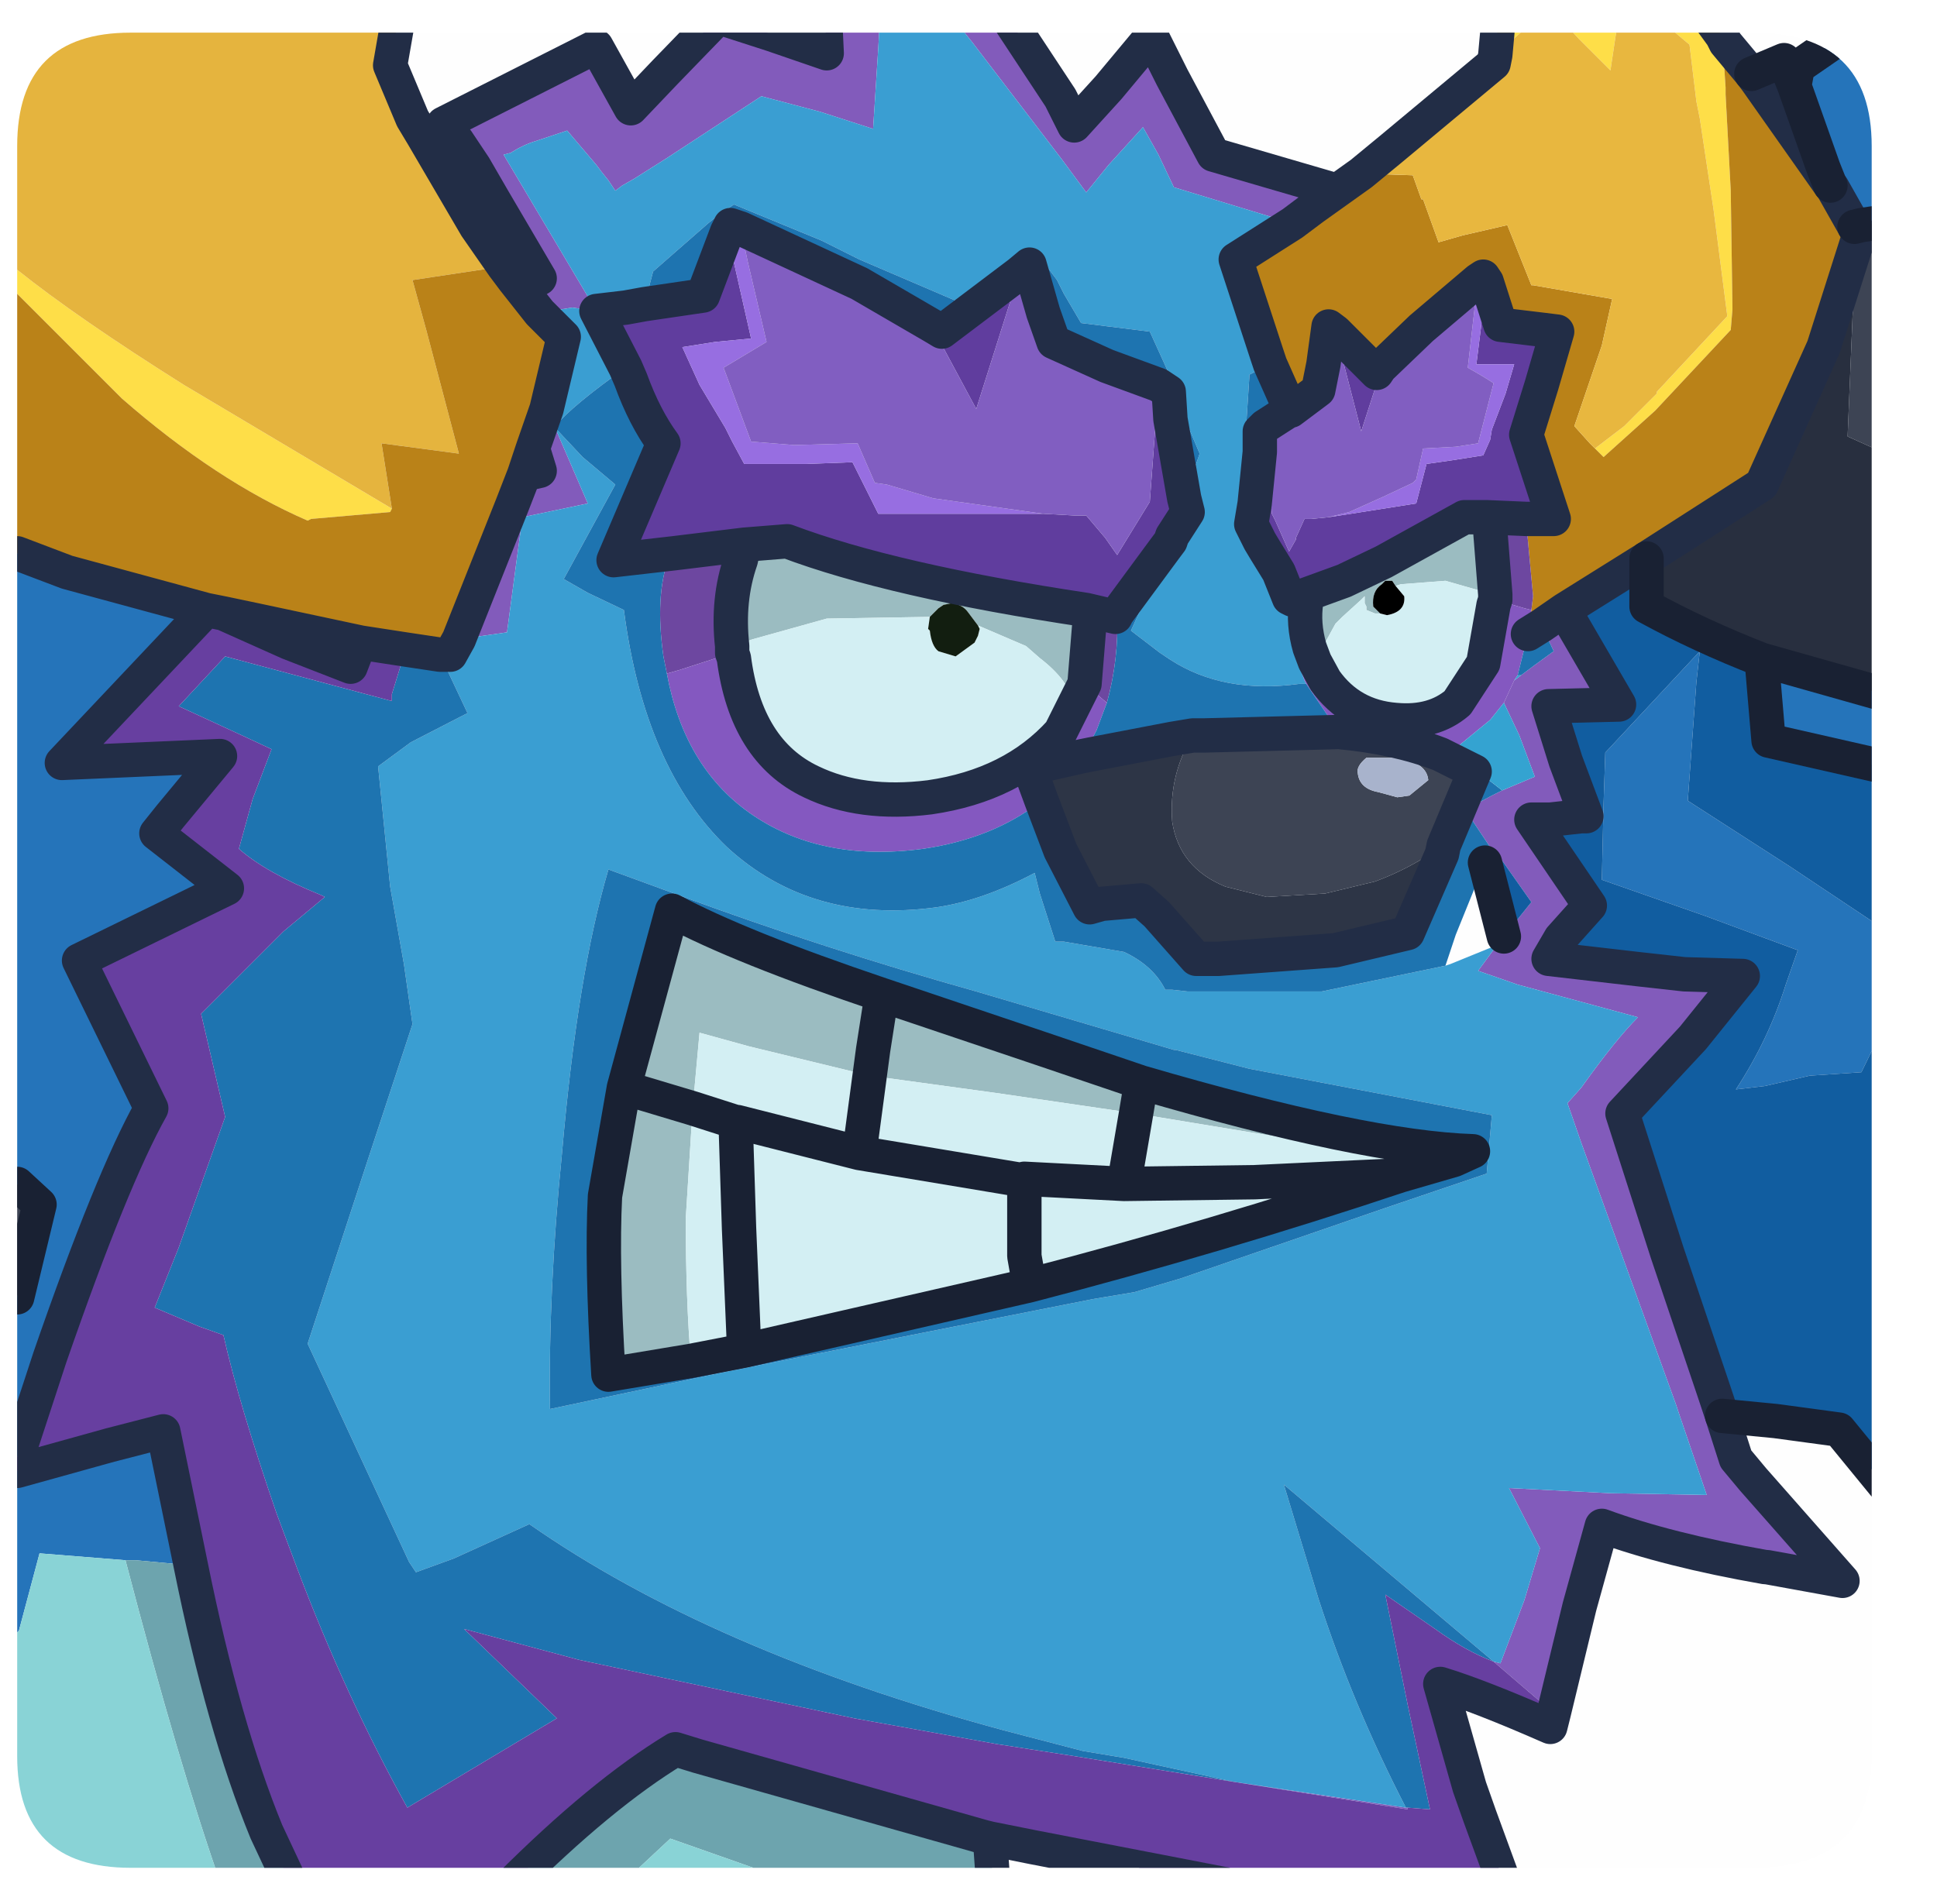 <?xml version="1.0" encoding="UTF-8" standalone="no"?>
<svg xmlns:ffdec="https://www.free-decompiler.com/flash" xmlns:xlink="http://www.w3.org/1999/xlink" ffdec:objectType="frame" height="55.4px" width="56.35px" xmlns="http://www.w3.org/2000/svg">
  <g transform="matrix(1.0, 0.0, 0.0, 1.0, 0.5, 0.95)">
    <clipPath id="clipPath0" transform="matrix(1.0, 0.0, 0.0, 1.0, 0.0, 0.0)">
      <path d="M50.5 0.0 Q53.95 0.0 53.95 3.3 L53.95 50.15 Q53.95 53.4 50.5 53.4 L3.3 53.4 Q0.0 53.4 0.0 50.15 L0.0 3.3 Q0.0 0.0 3.3 0.0 L50.5 0.0" fill="#000000" fill-rule="evenodd" stroke="none"/>
    </clipPath>
    <g clip-path="url(#clipPath0)">
      <use ffdec:characterId="2" height="55.4" transform="matrix(1.0, 0.0, 0.0, 1.0, -0.5, -0.95)" width="56.35" xlink:href="#shape1"/>
    </g>
    <use ffdec:characterId="3" height="53.4" transform="matrix(1.0, 0.0, 0.0, 1.0, 0.0, 0.0)" width="53.95" xlink:href="#shape2"/>
  </g>
  <defs>
    <g id="shape1" transform="matrix(1.0, 0.0, 0.0, 1.0, 0.5, 0.95)">
      <path d="M11.0 -0.45 L11.1 -0.45 11.05 -0.2 11.0 -0.45 M0.0 6.9 Q1.75 8.3 4.85 10.25 L10.9 13.85 10.85 13.95 8.55 14.15 8.45 14.2 Q5.8 13.05 3.05 10.65 L0.0 7.6 0.0 6.9 M43.0 0.65 L43.1 -0.45 44.25 -0.45 43.0 0.65 M44.85 -0.45 L46.6 -0.45 46.5 0.1 46.35 1.1 45.45 0.2 44.85 -0.45 M47.7 -0.45 L49.2 -0.45 49.6 0.1 49.7 1.6 49.7 1.8 49.85 4.6 49.9 8.05 49.85 8.65 47.65 11.0 46.15 12.35 45.9 12.1 46.75 11.45 47.7 10.5 47.7 10.45 49.75 8.25 49.35 5.15 48.95 2.5 48.85 2.0 48.65 0.35 47.7 -0.45" fill="#ffdf48" fill-rule="evenodd" stroke="none"/>
      <path d="M11.0 -0.45 L11.05 -0.2 10.85 0.95 11.5 2.5 11.65 2.75 11.8 3.0 13.35 5.65 14.15 6.8 11.5 7.2 11.9 8.65 12.85 12.25 10.6 11.95 10.9 13.85 4.85 10.25 Q1.75 8.3 0.0 6.9 L0.0 -0.45 11.0 -0.45" fill="#e6b53e" fill-rule="evenodd" stroke="none"/>
      <path d="M23.5 -0.45 L25.1 -0.45 25.05 0.45 24.9 2.8 23.35 2.3 21.65 1.85 18.9 3.65 Q18.35 4.0 17.95 4.25 L17.6 4.45 17.4 4.6 17.2 4.3 17.0 4.05 16.85 3.85 16.0 2.85 15.1 3.15 Q14.75 3.25 14.35 3.5 L14.15 3.55 16.85 8.1 16.15 8.0 15.2 8.15 14.45 7.2 15.2 7.15 13.85 4.85 13.3 3.9 12.8 3.15 12.6 2.95 12.4 2.65 16.85 0.4 17.85 2.2 18.85 1.15 20.4 -0.45 21.95 0.05 23.55 0.6 23.5 -0.45 M27.2 -0.45 L28.8 -0.45 30.35 1.9 30.75 2.7 31.75 1.6 33.0 0.1 33.6 1.3 34.8 3.55 38.4 4.6 37.7 5.1 37.1 5.55 33.65 4.5 33.2 3.55 32.75 2.75 31.75 3.85 31.1 4.65 30.4 3.7 27.8 0.3 27.2 -0.45 M49.6 40.25 L50.0 41.5 50.5 42.1 53.1 45.05 50.9 44.65 50.85 44.65 Q48.0 44.15 46.1 43.45 L45.45 45.8 44.7 48.9 42.95 47.4 43.15 47.45 43.85 45.6 44.3 44.1 43.4 42.35 46.35 42.5 49.15 42.55 48.35 40.2 48.25 39.9 45.5 32.3 45.1 31.15 45.5 30.7 Q46.5 29.3 47.15 28.65 L43.65 27.7 42.5 27.3 43.05 26.55 43.25 26.3 44.05 25.3 43.1 23.95 42.85 23.7 42.35 22.95 42.15 22.6 42.25 22.55 42.9 22.2 43.2 22.05 44.15 21.65 43.7 20.45 43.25 19.5 43.55 18.85 43.75 18.7 44.15 18.4 44.7 18.0 44.35 17.25 45.0 16.8 46.6 19.55 44.55 19.6 45.05 21.2 45.65 22.8 45.5 22.8 44.6 22.9 44.05 22.9 45.75 25.4 44.9 26.35 44.55 26.95 47.15 27.25 48.5 27.4 50.2 27.45 48.75 29.25 46.7 31.45 48.0 35.5 49.35 39.5 49.6 40.25 M15.65 11.45 L15.65 11.5 16.6 13.7 14.7 14.1 14.55 15.2 14.25 17.45 12.85 17.65 14.4 13.75 14.75 12.85 15.2 12.75 15.0 12.1 15.4 10.95 15.65 11.45 M40.4 51.65 L40.45 51.65 40.45 51.7 35.4 50.9 40.4 51.65" fill="#835bbc" fill-rule="evenodd" stroke="none"/>
      <path d="M15.2 8.15 L16.15 8.0 16.85 8.1 14.15 3.55 14.35 3.5 Q14.75 3.25 15.1 3.15 L16.0 2.85 16.85 3.85 17.0 4.05 17.2 4.3 17.4 4.6 17.6 4.45 17.95 4.25 Q18.35 4.0 18.9 3.65 L21.65 1.85 23.35 2.3 24.9 2.8 25.05 0.45 25.1 -0.45 27.2 -0.45 27.8 0.3 30.4 3.7 31.1 4.65 31.75 3.85 32.75 2.75 33.2 3.55 33.65 4.5 37.1 5.55 35.45 6.6 36.35 9.35 36.45 9.65 35.85 9.95 35.7 12.25 35.6 13.3 36.0 13.7 35.9 14.3 36.15 14.8 36.3 15.05 36.7 15.7 37.0 16.45 37.25 18.3 37.45 18.85 37.5 18.95 37.3 18.95 Q35.1 19.25 33.55 18.25 L33.25 18.05 32.4 17.4 33.5 15.0 33.55 14.8 33.6 14.65 34.05 13.95 33.95 13.55 34.4 12.25 33.85 10.95 33.45 9.8 32.95 8.7 30.95 8.45 30.45 7.6 30.25 7.2 29.95 6.8 29.65 6.35 Q29.3 6.5 28.85 6.85 L28.8 6.85 28.4 7.05 27.3 7.8 24.5 6.6 23.4 6.05 20.85 5.0 Q20.4 5.3 20.1 5.55 L18.5 6.95 18.25 7.9 17.7 8.0 16.85 8.1 17.7 9.75 Q16.15 10.85 15.65 11.45 L15.4 10.95 15.9 8.85 15.2 8.15 M43.05 26.55 L42.5 27.3 43.65 27.7 47.15 28.65 Q46.5 29.3 45.5 30.7 L45.1 31.15 45.5 32.3 48.25 39.9 48.35 40.2 49.15 42.55 46.35 42.5 43.4 42.35 44.3 44.1 43.85 45.6 43.15 47.45 42.95 47.4 36.85 42.25 37.85 45.55 Q38.85 48.65 40.4 51.65 L35.4 50.9 32.2 50.2 31.0 50.0 28.7 49.4 Q20.2 47.1 14.9 43.4 L12.7 44.4 11.6 44.8 11.4 44.5 8.45 38.15 10.2 32.8 11.5 28.85 11.25 27.1 10.85 24.85 10.5 21.35 11.45 20.65 13.1 19.8 12.3 18.1 12.6 18.1 12.85 17.65 14.25 17.45 14.55 15.2 14.7 14.1 16.6 13.7 15.65 11.5 16.45 12.35 17.4 13.15 15.9 15.9 16.6 16.3 17.65 16.8 Q18.25 21.4 20.65 23.7 23.1 25.95 26.75 25.45 28.1 25.25 29.6 24.45 L29.75 25.05 30.2 26.45 30.45 26.45 32.2 26.75 Q33.05 27.15 33.4 27.85 L33.6 27.85 34.05 27.9 37.95 27.9 41.55 27.15 41.7 27.1 43.05 26.55 M42.75 33.2 L42.9 31.5 35.85 30.15 33.7 29.6 33.65 29.6 27.9 27.9 Q23.45 26.65 19.25 25.1 L17.2 24.35 Q16.3 27.4 15.85 32.6 15.45 36.6 15.5 40.05 L20.45 39.0 31.3 36.85 32.5 36.65 33.85 36.25 39.8 34.2 42.75 33.2" fill="#3a9fd3" fill-rule="evenodd" stroke="none"/>
      <path d="M55.35 5.35 L55.35 12.7 53.25 11.75 53.4 8.1 53.65 5.6 55.35 5.35 M0.0 36.8 L0.0 33.5 0.65 34.1 0.0 36.8 M38.45 20.35 Q40.1 20.5 41.4 21.0 L42.4 21.5 41.5 23.65 41.25 23.8 Q40.45 24.35 39.5 24.7 L38.05 25.05 36.35 25.15 35.15 24.85 Q33.8 24.3 33.6 22.95 33.5 21.6 34.2 20.45 L34.55 20.45 38.45 20.35 M41.05 21.75 Q41.0 21.2 40.05 21.1 L39.25 21.1 Q38.95 21.35 39.0 21.55 39.05 22.0 39.6 22.1 L40.15 22.25 40.5 22.2 41.05 21.75" fill="#3d4454" fill-rule="evenodd" stroke="none"/>
      <path d="M50.45 1.2 L51.4 0.8 51.7 1.55 52.55 3.95 52.75 4.45 50.6 1.4 50.45 1.2 M55.35 12.7 L55.35 19.55 50.75 18.25 Q48.95 17.55 47.4 16.7 L47.4 15.3 50.75 13.15 52.55 9.15 53.6 5.85 53.45 5.65 53.65 5.6 53.4 8.1 53.25 11.75 55.35 12.7" fill="#282f3f" fill-rule="evenodd" stroke="none"/>
      <path d="M14.15 6.8 L13.35 5.65 11.8 3.0 12.8 3.15 13.3 3.9 13.85 4.85 15.2 7.15 14.45 7.2 14.15 6.8 M51.7 1.55 L51.8 1.0 53.9 -0.45 55.35 -0.45 55.35 5.35 53.65 5.6 53.45 5.65 52.8 4.5 52.75 4.45 52.55 3.95 51.7 1.55 M55.35 19.55 L55.35 21.6 50.95 20.6 50.75 18.25 55.35 19.55 M0.0 46.55 L0.0 41.85 2.7 41.1 4.25 40.7 5.05 44.6 3.45 44.45 3.15 44.45 0.65 44.25 0.05 46.5 0.0 46.55 M0.0 41.45 L0.0 36.8 0.65 34.1 0.0 33.5 0.0 15.15 1.45 15.7 5.5 16.8 1.3 21.25 5.9 21.05 4.45 22.8 4.05 23.3 6.1 24.9 1.8 27.0 3.9 31.3 Q2.75 33.35 0.95 38.55 L0.0 41.45 M46.1 24.65 L46.15 22.45 46.2 20.95 48.95 18.0 48.85 18.9 48.6 22.35 51.55 24.25 55.3 26.75 54.55 28.4 53.65 30.25 52.15 30.35 50.85 30.65 50.0 30.75 Q50.95 29.3 51.45 27.7 L51.8 26.7 49.1 25.7 46.1 24.65 M10.0 17.75 L9.95 17.8 9.7 18.45 7.9 17.75 6.0 16.9 6.95 17.1 10.0 17.75 M15.0 12.1 L15.2 12.75 14.75 12.85 15.0 12.1" fill="#2574bb" fill-rule="evenodd" stroke="none"/>
      <path d="M10.9 13.85 L10.6 11.95 12.85 12.25 11.9 8.65 11.5 7.2 14.15 6.8 14.45 7.2 15.2 8.15 15.9 8.85 15.4 10.95 15.0 12.1 14.75 12.85 14.4 13.75 12.85 17.65 12.6 18.1 12.3 18.1 11.3 17.95 10.0 17.75 6.95 17.1 6.0 16.9 5.5 16.8 1.45 15.7 0.0 15.15 0.0 7.6 3.05 10.65 Q5.8 13.05 8.45 14.2 L8.55 14.15 10.85 13.95 10.9 13.85 M38.4 4.6 L39.1 4.1 40.6 4.15 40.85 4.85 40.9 4.85 41.35 6.1 42.05 5.9 43.35 5.6 44.05 7.35 44.1 7.35 46.4 7.75 46.1 9.1 45.3 11.45 45.75 11.95 45.9 12.1 46.15 12.35 47.65 11.0 49.85 8.65 49.9 8.05 49.85 4.6 49.7 1.8 49.7 1.6 49.6 0.1 49.7 0.3 50.45 1.2 50.6 1.4 52.75 4.45 52.8 4.5 53.45 5.65 53.6 5.85 52.55 9.15 50.75 13.15 47.4 15.3 45.0 16.8 44.35 17.25 43.95 17.5 44.05 16.8 44.1 16.4 43.9 14.25 43.9 14.15 44.7 14.15 43.9 11.7 44.35 10.25 44.8 8.7 44.4 8.65 43.15 8.5 42.75 7.25 42.65 7.1 42.5 7.2 40.85 8.6 39.65 9.75 39.55 9.9 38.35 8.7 38.15 8.55 38.0 9.65 37.85 10.4 37.05 11.0 36.45 9.65 36.35 9.35 35.45 6.6 37.1 5.55 37.7 5.1 38.4 4.6" fill="#bb8318" fill-rule="evenodd" stroke="none"/>
      <path d="M28.3 52.55 L28.4 53.95 22.65 53.95 21.7 53.5 19.0 52.55 17.5 53.95 14.3 53.95 Q17.0 51.25 19.15 49.95 L19.8 50.15 28.1 52.5 28.3 52.55 M8.0 53.95 L5.95 53.95 Q4.7 50.4 3.15 44.45 L3.45 44.45 5.05 44.6 Q6.0 49.3 7.25 52.35 L8.0 53.95" fill="#6da5af" fill-rule="evenodd" stroke="none"/>
      <path d="M22.65 53.95 L17.5 53.95 19.0 52.55 21.7 53.5 22.65 53.95 M5.95 53.95 L0.0 53.95 0.0 46.55 0.05 46.5 0.65 44.25 3.15 44.45 Q4.7 50.4 5.95 53.95" fill="#8ad4d7" fill-rule="evenodd" stroke="none"/>
      <path d="M55.35 21.6 L55.35 43.35 55.25 43.4 53.0 40.65 51.15 40.4 49.6 40.25 49.35 39.5 48.0 35.5 46.7 31.45 48.75 29.25 50.2 27.45 48.5 27.4 47.15 27.25 44.55 26.95 44.9 26.35 45.75 25.4 44.05 22.9 44.6 22.9 45.5 22.8 45.65 22.8 45.05 21.2 44.55 19.6 46.6 19.55 45.0 16.8 47.4 15.3 47.4 16.7 Q48.95 17.55 50.75 18.25 L50.95 20.6 55.35 21.6 M42.85 23.7 L43.1 23.95 44.05 25.3 43.25 26.3 42.7 24.15 42.85 23.7 M46.1 24.65 L49.1 25.7 51.8 26.7 51.45 27.7 Q50.95 29.3 50.0 30.75 L50.85 30.65 52.15 30.35 53.65 30.25 54.55 28.4 55.3 26.75 51.55 24.25 48.6 22.35 48.85 18.9 48.95 18.0 46.2 20.95 46.15 22.45 46.1 24.65" fill="#115da1" fill-rule="evenodd" stroke="none"/>
      <path d="M39.1 4.1 L39.95 3.4 42.95 0.9 43.0 0.65 44.25 -0.45 44.85 -0.45 45.45 0.2 46.35 1.1 46.5 0.1 46.6 -0.45 47.7 -0.45 48.65 0.35 48.85 2.0 48.95 2.5 49.35 5.15 49.75 8.25 47.7 10.45 47.7 10.5 46.75 11.45 45.9 12.1 45.75 11.95 45.3 11.45 46.1 9.1 46.4 7.75 44.1 7.35 44.05 7.35 43.35 5.6 42.05 5.9 41.35 6.1 40.9 4.85 40.85 4.85 40.6 4.15 39.1 4.1" fill="#e9b83f" fill-rule="evenodd" stroke="none"/>
      <path d="M42.75 7.25 L43.15 8.5 44.4 8.65 44.8 8.7 44.35 10.25 43.9 11.7 44.7 14.15 43.9 14.15 42.75 14.1 42.1 14.1 39.75 15.4 38.6 15.95 37.5 16.35 37.1 16.5 37.0 16.45 36.7 15.7 36.3 15.05 36.15 14.8 35.9 14.3 36.0 13.7 36.15 12.2 36.15 11.6 36.3 11.45 36.5 14.0 36.6 14.2 37.0 15.1 37.2 14.75 37.2 14.7 37.45 14.15 37.65 14.15 38.15 14.1 38.8 14.0 40.7 13.7 41.0 12.55 41.7 12.45 42.65 12.3 42.85 11.85 42.9 11.55 43.3 10.5 43.55 9.65 43.05 9.65 42.45 9.65 42.75 7.25 M39.65 9.75 L39.6 10.05 39.1 11.6 38.35 8.7 39.55 9.9 39.65 9.75 M19.1 15.15 L17.35 15.35 18.8 11.95 Q18.25 11.2 17.85 10.1 L17.7 9.75 16.85 8.1 17.7 8.0 18.25 7.9 19.95 7.65 20.65 5.8 21.35 8.9 20.3 9.0 19.35 9.15 19.85 10.25 20.6 11.5 20.8 11.9 21.15 12.55 22.95 12.55 24.3 12.5 25.05 14.0 29.85 14.0 30.75 14.05 31.1 14.05 31.65 14.7 32.0 15.2 32.95 13.65 33.2 10.25 33.5 10.45 33.55 11.25 33.95 13.55 34.05 13.95 33.6 14.65 33.55 14.8 33.4 15.0 32.7 15.95 32.0 16.9 31.95 17.0 31.1 16.8 Q25.45 15.95 22.4 14.8 L21.15 14.9 19.1 15.15 M26.65 8.55 L26.9 8.7 29.15 7.0 27.9 10.95 26.8 8.9 26.65 8.55" fill="#603d9f" fill-rule="evenodd" stroke="none"/>
      <path d="M42.5 7.2 L42.65 7.1 42.75 7.25 42.45 9.65 43.05 9.65 43.55 9.65 43.3 10.5 42.9 11.55 42.85 11.85 42.65 12.3 41.7 12.45 41.0 12.55 40.7 13.7 38.8 14.0 38.15 14.1 38.75 13.95 39.75 13.5 40.6 13.1 40.7 13.0 40.9 12.1 41.85 12.05 42.5 11.95 42.95 10.2 Q42.65 10.0 42.2 9.75 L42.4 8.0 42.5 7.2 M29.85 14.0 L25.05 14.0 24.3 12.5 22.95 12.55 21.15 12.55 20.8 11.9 20.6 11.5 19.85 10.25 19.35 9.15 20.3 9.0 21.35 8.9 20.65 5.8 20.75 5.6 21.05 5.7 21.25 6.65 21.8 9.0 20.55 9.75 21.35 11.9 22.6 12.0 24.45 11.95 24.95 13.1 25.3 13.15 26.65 13.55 29.85 14.0" fill="#986ee2" fill-rule="evenodd" stroke="none"/>
      <path d="M38.15 14.1 L37.65 14.15 37.45 14.15 37.2 14.7 37.2 14.75 37.0 15.1 36.6 14.2 36.5 14.0 36.3 11.45 37.0 11.0 37.05 11.0 37.85 10.4 38.0 9.65 38.15 8.55 38.35 8.7 39.1 11.6 39.6 10.05 39.65 9.75 40.85 8.6 42.5 7.2 42.4 8.0 42.2 9.75 Q42.65 10.0 42.95 10.2 L42.5 11.95 41.85 12.05 40.9 12.1 40.7 13.0 40.6 13.1 39.75 13.5 38.75 13.95 38.15 14.1 M29.15 7.0 L29.45 6.75 29.85 8.15 30.15 9.0 31.7 9.7 33.2 10.25 32.95 13.65 32.0 15.2 31.65 14.7 31.1 14.05 30.75 14.05 29.85 14.0 26.65 13.55 25.3 13.15 24.95 13.1 24.45 11.95 22.6 12.0 21.35 11.9 20.55 9.75 21.8 9.0 21.25 6.65 21.05 5.7 24.5 7.3 26.65 8.55 26.8 8.9 27.9 10.95 29.15 7.0" fill="#825ec2" fill-rule="evenodd" stroke="none"/>
      <path d="M43.9 14.15 L43.9 14.25 44.1 16.4 44.05 16.8 43.85 16.75 43.0 16.5 43.0 16.35 42.85 14.45 42.75 14.1 43.9 14.15 M37.0 16.45 L37.1 16.5 37.5 16.35 37.5 16.55 Q37.4 17.2 37.6 17.9 L37.25 18.3 37.0 16.45 M18.9 18.65 L18.8 18.15 Q18.55 16.4 18.95 15.3 L19.1 15.15 21.15 14.9 21.05 15.35 Q20.65 16.5 20.8 17.85 L20.8 18.05 19.25 18.55 18.9 18.65 M31.05 18.95 L31.2 17.1 31.1 16.8 31.95 17.0 32.0 16.9 Q32.05 18.25 31.7 19.5 L31.05 18.95" fill="#6d47a1" fill-rule="evenodd" stroke="none"/>
      <path d="M37.5 16.35 L38.6 15.95 39.75 15.4 42.1 14.1 42.75 14.1 42.85 14.45 43.0 16.35 42.6 16.25 41.55 15.95 40.25 16.05 40.1 16.1 40.0 15.95 39.95 15.95 39.8 15.95 39.7 16.05 Q39.4 16.25 39.45 16.7 L39.65 16.9 39.55 16.9 39.5 16.9 39.25 16.8 39.25 16.7 39.2 16.6 39.2 16.45 39.2 16.4 39.1 16.5 38.55 17.0 38.35 17.2 37.75 18.3 37.6 17.9 Q37.4 17.2 37.5 16.55 L37.5 16.35 M32.7 30.55 Q39.2 32.45 42.35 32.55 L41.8 32.8 37.1 32.2 32.55 31.45 32.7 30.55 32.55 31.45 28.45 30.85 24.8 30.35 21.3 29.5 19.85 29.1 19.65 31.3 19.45 34.5 Q19.45 36.9 19.6 38.65 L17.2 39.05 Q17.0 35.8 17.1 33.85 L17.65 30.7 19.05 25.55 Q21.0 26.6 25.15 28.0 L29.75 29.55 32.7 30.55 M27.95 17.25 L27.65 16.85 Q27.5 16.65 27.2 16.6 L26.95 16.65 26.8 16.75 26.65 16.9 26.55 17.0 23.55 17.05 21.4 17.65 20.8 17.85 Q20.65 16.5 21.05 15.35 L21.15 14.9 22.4 14.8 Q25.45 15.95 31.1 16.8 L31.2 17.1 31.05 18.95 30.75 19.55 Q30.6 18.85 29.75 18.2 L29.35 17.85 27.95 17.25 M19.65 31.3 L17.65 30.7 19.65 31.3 M25.15 28.0 L24.9 29.6 24.8 30.35 24.9 29.6 25.15 28.0" fill="#9cbdc2" fill-rule="evenodd" stroke="none"/>
      <path d="M43.0 16.5 L42.95 16.65 42.65 18.35 41.9 19.5 Q41.2 20.1 40.1 20.0 38.8 19.9 38.05 18.85 L37.75 18.3 38.35 17.2 38.55 17.0 39.1 16.5 39.2 16.4 39.2 16.45 39.2 16.6 39.25 16.7 39.25 16.8 39.5 16.9 39.55 16.9 39.65 16.9 39.85 16.95 Q40.4 16.85 40.35 16.4 L40.1 16.1 40.25 16.05 41.55 15.95 42.6 16.25 43.0 16.35 43.0 16.5 M32.55 31.45 L37.1 32.2 41.8 32.8 40.25 33.25 Q34.85 35.05 29.45 36.45 L21.15 38.35 19.6 38.65 Q19.45 36.9 19.45 34.5 L19.65 31.3 19.85 29.1 21.3 29.5 24.8 30.35 24.5 32.6 29.3 33.4 29.3 33.35 32.2 33.5 32.55 31.45 32.2 33.5 29.3 33.35 29.3 33.4 24.5 32.6 24.8 30.35 28.45 30.85 32.55 31.45 M27.95 17.25 L29.35 17.85 29.75 18.2 Q30.6 18.85 30.75 19.55 L30.35 20.35 Q28.95 21.9 26.55 22.25 24.55 22.5 23.1 21.8 21.2 20.9 20.85 18.2 L20.8 18.05 20.8 17.85 21.4 17.65 23.55 17.05 26.55 17.0 26.5 17.35 26.55 17.4 Q26.6 17.85 26.8 18.0 L27.3 18.15 27.85 17.75 27.95 17.55 28.0 17.35 27.95 17.25 M29.45 36.45 L29.3 35.6 29.3 33.4 29.3 35.6 29.45 36.45 M24.5 32.6 L20.95 31.7 20.9 31.7 21.0 34.8 21.15 38.35 21.0 34.8 20.9 31.7 19.65 31.3 20.9 31.7 20.95 31.7 24.5 32.6 M32.2 33.5 L36.0 33.45 40.25 33.25 36.0 33.45 32.2 33.5" fill="#d4f0f4" fill-rule="evenodd" stroke="none"/>
      <path d="M44.05 16.8 L43.95 17.5 43.65 18.7 43.55 18.85 43.25 19.5 42.85 20.0 41.75 20.9 41.4 21.0 Q40.1 20.5 38.45 20.35 L37.5 18.95 37.45 18.85 37.25 18.3 37.6 17.9 37.75 18.3 38.05 18.85 Q38.8 19.9 40.1 20.0 41.2 20.1 41.9 19.5 L42.65 18.35 42.95 16.65 43.0 16.5 43.85 16.75 44.05 16.8 M29.8 22.35 Q28.4 23.45 26.35 23.75 23.35 24.15 21.3 22.7 19.4 21.35 18.9 18.65 L19.25 18.55 20.8 18.05 20.85 18.2 Q21.2 20.9 23.1 21.8 24.55 22.5 26.55 22.25 28.95 21.9 30.35 20.35 L30.75 19.55 31.05 18.95 31.7 19.5 31.4 20.3 31.0 21.05 29.45 21.4 29.8 22.35" fill="#8558c1" fill-rule="evenodd" stroke="none"/>
      <path d="M43.95 17.5 L44.35 17.25 44.7 18.0 44.15 18.4 43.75 18.7 43.65 18.7 43.95 17.5 M36.3 11.45 L36.15 11.6 36.15 12.2 36.0 13.7 35.6 13.3 35.7 12.25 35.85 9.95 36.45 9.65 37.05 11.0 37.0 11.0 36.3 11.45 M37.5 18.95 L38.45 20.35 34.55 20.45 34.2 20.45 33.6 20.55 31.25 21.0 31.0 21.05 31.4 20.3 31.7 19.5 Q32.05 18.25 32.0 16.9 L32.7 15.95 33.4 15.0 33.55 14.8 33.5 15.0 32.4 17.4 33.25 18.05 33.55 18.25 Q35.1 19.25 37.3 18.95 L37.5 18.95 M41.4 21.0 L41.75 20.9 41.85 21.0 43.2 22.05 42.9 22.2 42.25 22.55 42.15 22.6 42.35 22.95 42.85 23.7 42.7 24.15 41.85 26.25 41.55 27.15 37.95 27.9 34.05 27.9 33.6 27.85 33.4 27.85 Q33.05 27.15 32.2 26.75 L30.45 26.45 30.2 26.45 29.75 25.05 29.6 24.45 Q28.1 25.25 26.75 25.45 23.1 25.95 20.65 23.7 18.25 21.4 17.65 16.8 L16.6 16.3 15.9 15.9 17.4 13.15 16.45 12.35 15.65 11.5 15.65 11.45 Q16.15 10.85 17.7 9.75 L17.85 10.1 Q18.25 11.2 18.8 11.95 L17.35 15.35 19.1 15.15 18.95 15.3 Q18.55 16.4 18.8 18.15 L18.9 18.65 Q19.4 21.35 21.3 22.7 23.35 24.15 26.35 23.75 28.4 23.45 29.8 22.35 L30.35 23.8 31.2 25.45 31.55 25.35 32.7 25.25 33.15 25.65 34.3 26.95 34.95 26.95 38.35 26.7 40.45 26.2 41.45 23.9 41.5 23.65 42.4 21.5 41.4 21.0 M42.75 33.2 L39.8 34.2 33.85 36.25 32.5 36.65 31.3 36.85 20.45 39.0 15.5 40.05 Q15.45 36.6 15.85 32.6 16.3 27.4 17.2 24.35 L19.25 25.1 Q23.45 26.65 27.9 27.9 L33.65 29.6 33.7 29.6 35.85 30.15 42.9 31.5 42.75 33.2 M41.8 32.8 L42.35 32.55 Q39.2 32.45 32.7 30.55 L29.75 29.55 25.15 28.0 Q21.0 26.6 19.05 25.55 L17.65 30.7 17.1 33.85 Q17.0 35.8 17.2 39.05 L19.6 38.65 21.15 38.35 29.45 36.45 Q34.85 35.05 40.25 33.25 L41.8 32.8 M42.95 47.4 Q42.15 47.1 41.25 46.45 L39.8 45.45 40.45 48.65 41.1 51.7 40.45 51.65 40.4 51.65 Q38.85 48.65 37.85 45.55 L36.85 42.25 42.95 47.4 M35.4 50.9 L30.75 50.15 28.5 49.8 24.35 49.05 16.35 47.35 13.0 46.45 15.7 49.05 11.35 51.65 Q9.55 48.4 8.15 44.7 L7.55 43.1 Q6.45 39.9 6.0 37.9 L5.3 37.65 4.0 37.1 4.7 35.35 6.05 31.55 5.35 28.55 7.75 26.15 8.95 25.15 8.85 25.1 Q7.25 24.45 6.45 23.75 L6.85 22.3 7.4 20.85 6.65 20.5 4.7 19.6 6.05 18.15 10.9 19.45 10.9 19.25 11.3 17.95 12.3 18.1 13.1 19.8 11.45 20.65 10.5 21.35 10.85 24.85 11.25 27.1 11.5 28.85 10.2 32.8 8.45 38.15 11.4 44.5 11.6 44.8 12.7 44.4 14.9 43.4 Q20.2 47.1 28.7 49.4 L31.0 50.0 32.2 50.2 35.4 50.9 M18.25 7.9 L18.5 6.95 20.1 5.55 Q20.4 5.3 20.85 5.0 L23.4 6.05 24.5 6.6 27.3 7.8 28.4 7.05 28.8 6.85 28.85 6.85 Q29.3 6.5 29.65 6.35 L29.95 6.8 30.25 7.2 30.45 7.6 30.95 8.45 32.95 8.7 33.45 9.8 33.85 10.95 34.4 12.25 33.95 13.55 33.55 11.25 33.5 10.45 33.2 10.25 31.7 9.7 30.15 9.0 29.85 8.15 29.45 6.75 29.15 7.0 26.9 8.7 26.65 8.55 24.5 7.3 21.05 5.7 20.75 5.6 20.65 5.8 19.95 7.65 18.25 7.9" fill="#1e74b1" fill-rule="evenodd" stroke="none"/>
      <path d="M41.75 20.9 L42.85 20.0 43.25 19.5 43.7 20.45 44.15 21.65 43.2 22.05 41.85 21.0 41.75 20.9 M43.55 18.85 L43.65 18.7 43.75 18.7 43.55 18.85" fill="#34a4d2" fill-rule="evenodd" stroke="none"/>
      <path d="M41.05 21.75 L40.5 22.2 40.15 22.25 39.6 22.1 Q39.05 22.0 39.0 21.55 38.95 21.35 39.25 21.1 L40.05 21.1 Q41.0 21.2 41.05 21.75" fill="#a9b4cd" fill-rule="evenodd" stroke="none"/>
      <path d="M41.5 23.65 L41.45 23.9 40.45 26.2 38.35 26.7 34.95 26.95 34.3 26.95 33.15 25.65 32.7 25.25 31.55 25.35 31.2 25.45 30.35 23.8 29.8 22.35 29.45 21.4 31.0 21.05 31.25 21.0 33.6 20.55 34.2 20.45 Q33.5 21.6 33.6 22.95 33.8 24.3 35.15 24.85 L36.35 25.15 38.05 25.05 39.5 24.7 Q40.45 24.35 41.25 23.8 L41.5 23.65" fill="#2d3546" fill-rule="evenodd" stroke="none"/>
      <path d="M44.7 48.9 L44.6 49.3 Q42.55 48.4 41.4 48.05 L42.25 51.05 42.55 51.9 43.3 53.95 35.5 53.95 29.55 52.8 28.3 52.55 28.1 52.5 19.8 50.15 19.15 49.95 Q17.0 51.25 14.3 53.95 L8.0 53.95 7.25 52.35 Q6.0 49.3 5.05 44.6 L4.25 40.7 2.7 41.1 0.0 41.85 0.0 41.45 0.95 38.55 Q2.75 33.35 3.9 31.3 L1.8 27.0 6.1 24.9 4.05 23.3 4.45 22.8 5.9 21.05 1.3 21.25 5.5 16.8 6.0 16.9 7.9 17.75 9.7 18.45 9.95 17.8 10.0 17.75 11.3 17.95 10.9 19.25 10.9 19.45 6.05 18.15 4.7 19.6 6.65 20.5 7.4 20.85 6.85 22.3 6.45 23.75 Q7.25 24.45 8.85 25.1 L8.95 25.15 7.75 26.15 5.35 28.55 6.05 31.55 4.7 35.35 4.0 37.1 5.3 37.65 6.0 37.9 Q6.45 39.9 7.55 43.1 L8.15 44.7 Q9.55 48.4 11.35 51.65 L15.7 49.05 13.0 46.45 16.35 47.35 24.35 49.05 28.5 49.8 30.75 50.15 35.4 50.9 40.45 51.7 40.45 51.65 41.1 51.7 40.45 48.65 39.8 45.45 41.25 46.45 Q42.15 47.1 42.95 47.4 L44.7 48.9" fill="#673fa1" fill-rule="evenodd" stroke="none"/>
      <path d="M26.55 17.0 L26.65 16.9 26.8 16.75 26.95 16.65 27.2 16.6 Q27.5 16.65 27.65 16.85 L27.95 17.25 28.0 17.35 27.95 17.55 27.85 17.75 27.3 18.15 26.8 18.0 Q26.6 17.85 26.55 17.4 L26.5 17.35 26.55 17.0" fill="#121e10" fill-rule="evenodd" stroke="none"/>
      <path d="M39.65 16.9 L39.45 16.7 Q39.4 16.25 39.7 16.05 L39.8 15.95 39.95 15.95 40.0 15.95 40.1 16.1 40.35 16.4 Q40.4 16.85 39.85 16.95 L39.65 16.9" fill="#000000" fill-rule="evenodd" stroke="none"/>
      <path d="M11.05 -0.2 L11.1 -0.45 M14.15 6.8 L13.35 5.65 11.8 3.0 11.65 2.75 11.5 2.5 10.85 0.95 11.05 -0.2 M23.5 -0.45 L23.55 0.6 21.95 0.05 20.4 -0.45 18.85 1.15 17.85 2.2 16.85 0.4 12.4 2.65 12.6 2.95 12.8 3.15 13.3 3.9 13.85 4.85 15.2 7.15 14.45 7.2 15.2 8.15 15.9 8.85 15.4 10.95 15.0 12.1 15.2 12.75 14.75 12.85 14.4 13.75 12.85 17.65 12.6 18.1 12.3 18.1 11.3 17.95 10.0 17.75 9.95 17.8 9.7 18.45 7.9 17.75 6.0 16.9 5.5 16.8 1.3 21.25 5.9 21.05 4.45 22.8 4.05 23.3 6.1 24.9 1.8 27.0 3.9 31.3 Q2.75 33.35 0.95 38.55 L0.0 41.45 M28.8 -0.45 L30.35 1.9 30.75 2.7 31.75 1.6 33.0 0.1 33.6 1.3 34.8 3.55 38.4 4.6 39.1 4.1 39.95 3.4 42.95 0.9 43.0 0.65 43.1 -0.45 M49.2 -0.45 L49.6 0.1 49.7 0.3 50.45 1.2 50.6 1.4 52.75 4.45 52.8 4.5 53.45 5.65 53.6 5.85 52.55 9.15 50.75 13.15 47.4 15.3 45.0 16.8 46.6 19.55 44.55 19.6 45.05 21.2 45.65 22.8 45.5 22.8 44.6 22.9 44.05 22.9 45.75 25.4 44.9 26.35 44.55 26.95 47.15 27.25 48.5 27.4 50.2 27.45 48.75 29.25 46.7 31.45 48.0 35.5 49.35 39.5 49.6 40.25 50.0 41.5 50.5 42.1 53.1 45.05 50.9 44.65 50.85 44.65 Q48.0 44.15 46.1 43.45 L45.45 45.8 44.7 48.9 44.6 49.3 Q42.55 48.4 41.4 48.05 L42.25 51.05 42.55 51.9 43.3 53.95 M35.5 53.95 L29.55 52.8 28.3 52.55 28.4 53.95 M42.75 7.25 L43.15 8.5 44.4 8.65 44.8 8.7 44.35 10.25 43.9 11.7 44.7 14.15 43.9 14.15 42.75 14.1 42.1 14.1 39.75 15.4 38.6 15.95 37.5 16.35 37.5 16.55 Q37.4 17.2 37.6 17.9 L37.75 18.3 38.05 18.85 Q38.8 19.9 40.1 20.0 41.2 20.1 41.9 19.5 L42.65 18.35 42.95 16.65 43.0 16.5 43.0 16.35 42.85 14.45 42.75 14.1 M43.95 17.5 L44.35 17.25 45.0 16.8 M42.5 7.2 L42.65 7.1 42.75 7.25 M36.3 11.45 L36.15 11.6 36.15 12.2 36.0 13.7 35.9 14.3 36.15 14.8 36.3 15.05 36.7 15.7 37.0 16.45 37.1 16.5 37.5 16.35 M42.5 7.2 L40.85 8.6 39.65 9.75 39.55 9.9 38.35 8.7 38.15 8.55 38.0 9.65 37.85 10.4 37.05 11.0 37.0 11.0 36.3 11.45 M38.45 20.35 Q40.1 20.5 41.4 21.0 L42.4 21.5 41.5 23.65 41.45 23.9 40.45 26.2 38.35 26.7 34.95 26.95 34.3 26.95 33.15 25.65 32.7 25.25 31.55 25.35 31.2 25.45 30.35 23.8 29.8 22.35 29.45 21.4 31.0 21.05 31.25 21.0 33.6 20.55 34.2 20.45 34.55 20.45 38.45 20.35 M19.1 15.15 L17.35 15.35 18.8 11.95 Q18.25 11.2 17.85 10.1 L17.7 9.75 16.85 8.1 17.7 8.0 18.25 7.9 19.95 7.65 20.65 5.8 20.75 5.6 21.05 5.7 24.5 7.3 26.65 8.55 26.9 8.7 29.15 7.0 29.45 6.75 29.85 8.15 30.15 9.0 31.7 9.7 33.2 10.25 33.5 10.45 33.55 11.25 33.95 13.55 34.05 13.95 33.6 14.65 33.55 14.8 33.4 15.0 32.7 15.95 32.0 16.9 31.95 17.0 31.1 16.8 Q25.45 15.95 22.4 14.8 L21.15 14.9 21.05 15.35 Q20.65 16.5 20.8 17.85 L20.8 18.05 20.85 18.2 Q21.2 20.9 23.1 21.8 24.55 22.5 26.55 22.25 28.95 21.9 30.35 20.35 L30.75 19.55 31.05 18.95 31.2 17.1 31.1 16.8 M38.4 4.6 L37.7 5.1 37.1 5.55 35.45 6.6 36.35 9.35 36.45 9.65 37.05 11.0 M11.8 3.0 L12.8 3.15 M14.15 6.8 L14.45 7.2 M10.0 17.75 L6.95 17.1 6.0 16.9 M5.5 16.8 L1.45 15.7 0.0 15.15 M15.0 12.1 L14.75 12.85 M5.05 44.6 L4.25 40.7 2.7 41.1 0.0 41.85 M5.05 44.6 Q6.0 49.3 7.25 52.35 L8.0 53.95 M19.1 15.15 L21.15 14.9 M28.3 52.55 L28.1 52.5 19.8 50.15 19.15 49.95 Q17.0 51.25 14.3 53.95" fill="none" stroke="#222d46" stroke-linecap="round" stroke-linejoin="round" stroke-width="1.0"/>
      <path d="M50.45 1.2 L51.4 0.8 51.7 1.55 51.8 1.0 53.9 -0.45 M55.35 43.35 L55.25 43.4 53.0 40.65 51.15 40.4 49.6 40.25 M51.7 1.55 L52.55 3.95 52.75 4.45 M53.45 5.65 L53.65 5.6 55.35 5.35 M47.4 15.3 L47.4 16.7 Q48.95 17.55 50.75 18.25 L55.35 19.55 M55.35 21.6 L50.95 20.6 50.75 18.25 M41.8 32.8 L42.35 32.55 Q39.2 32.45 32.7 30.55 L32.55 31.45 32.2 33.5 29.3 33.35 29.3 33.4 29.3 35.6 29.45 36.45 21.15 38.35 19.6 38.65 17.2 39.05 Q17.0 35.8 17.1 33.85 L17.65 30.7 19.05 25.55 Q21.0 26.6 25.15 28.0 L29.75 29.55 32.7 30.55 M41.8 32.8 L40.25 33.25 Q34.85 35.05 29.45 36.45 M43.25 26.3 L42.7 24.15 M17.65 30.7 L19.65 31.3 20.9 31.7 20.95 31.7 24.5 32.6 29.3 33.4 M24.8 30.35 L24.9 29.6 25.15 28.0 M0.0 36.8 L0.65 34.1 0.0 33.5 M24.8 30.35 L24.5 32.6 M40.25 33.25 L36.0 33.45 32.2 33.5 M21.15 38.35 L21.0 34.8 20.9 31.7" fill="none" stroke="#192133" stroke-linecap="round" stroke-linejoin="round" stroke-width="1.0"/>
    </g>
    <g id="shape2" transform="matrix(1.0, 0.0, 0.0, 1.0, 0.0, 0.0)">
      <path d="M50.5 0.0 Q53.95 0.0 53.95 3.3 L53.95 50.15 Q53.95 53.4 50.5 53.4 L3.3 53.4 Q0.0 53.4 0.0 50.15 L0.0 3.3 Q0.0 0.0 3.3 0.0 L50.5 0.0" fill="#000000" fill-opacity="0.004" fill-rule="evenodd" stroke="none"/>
    </g>
  </defs>
</svg>
